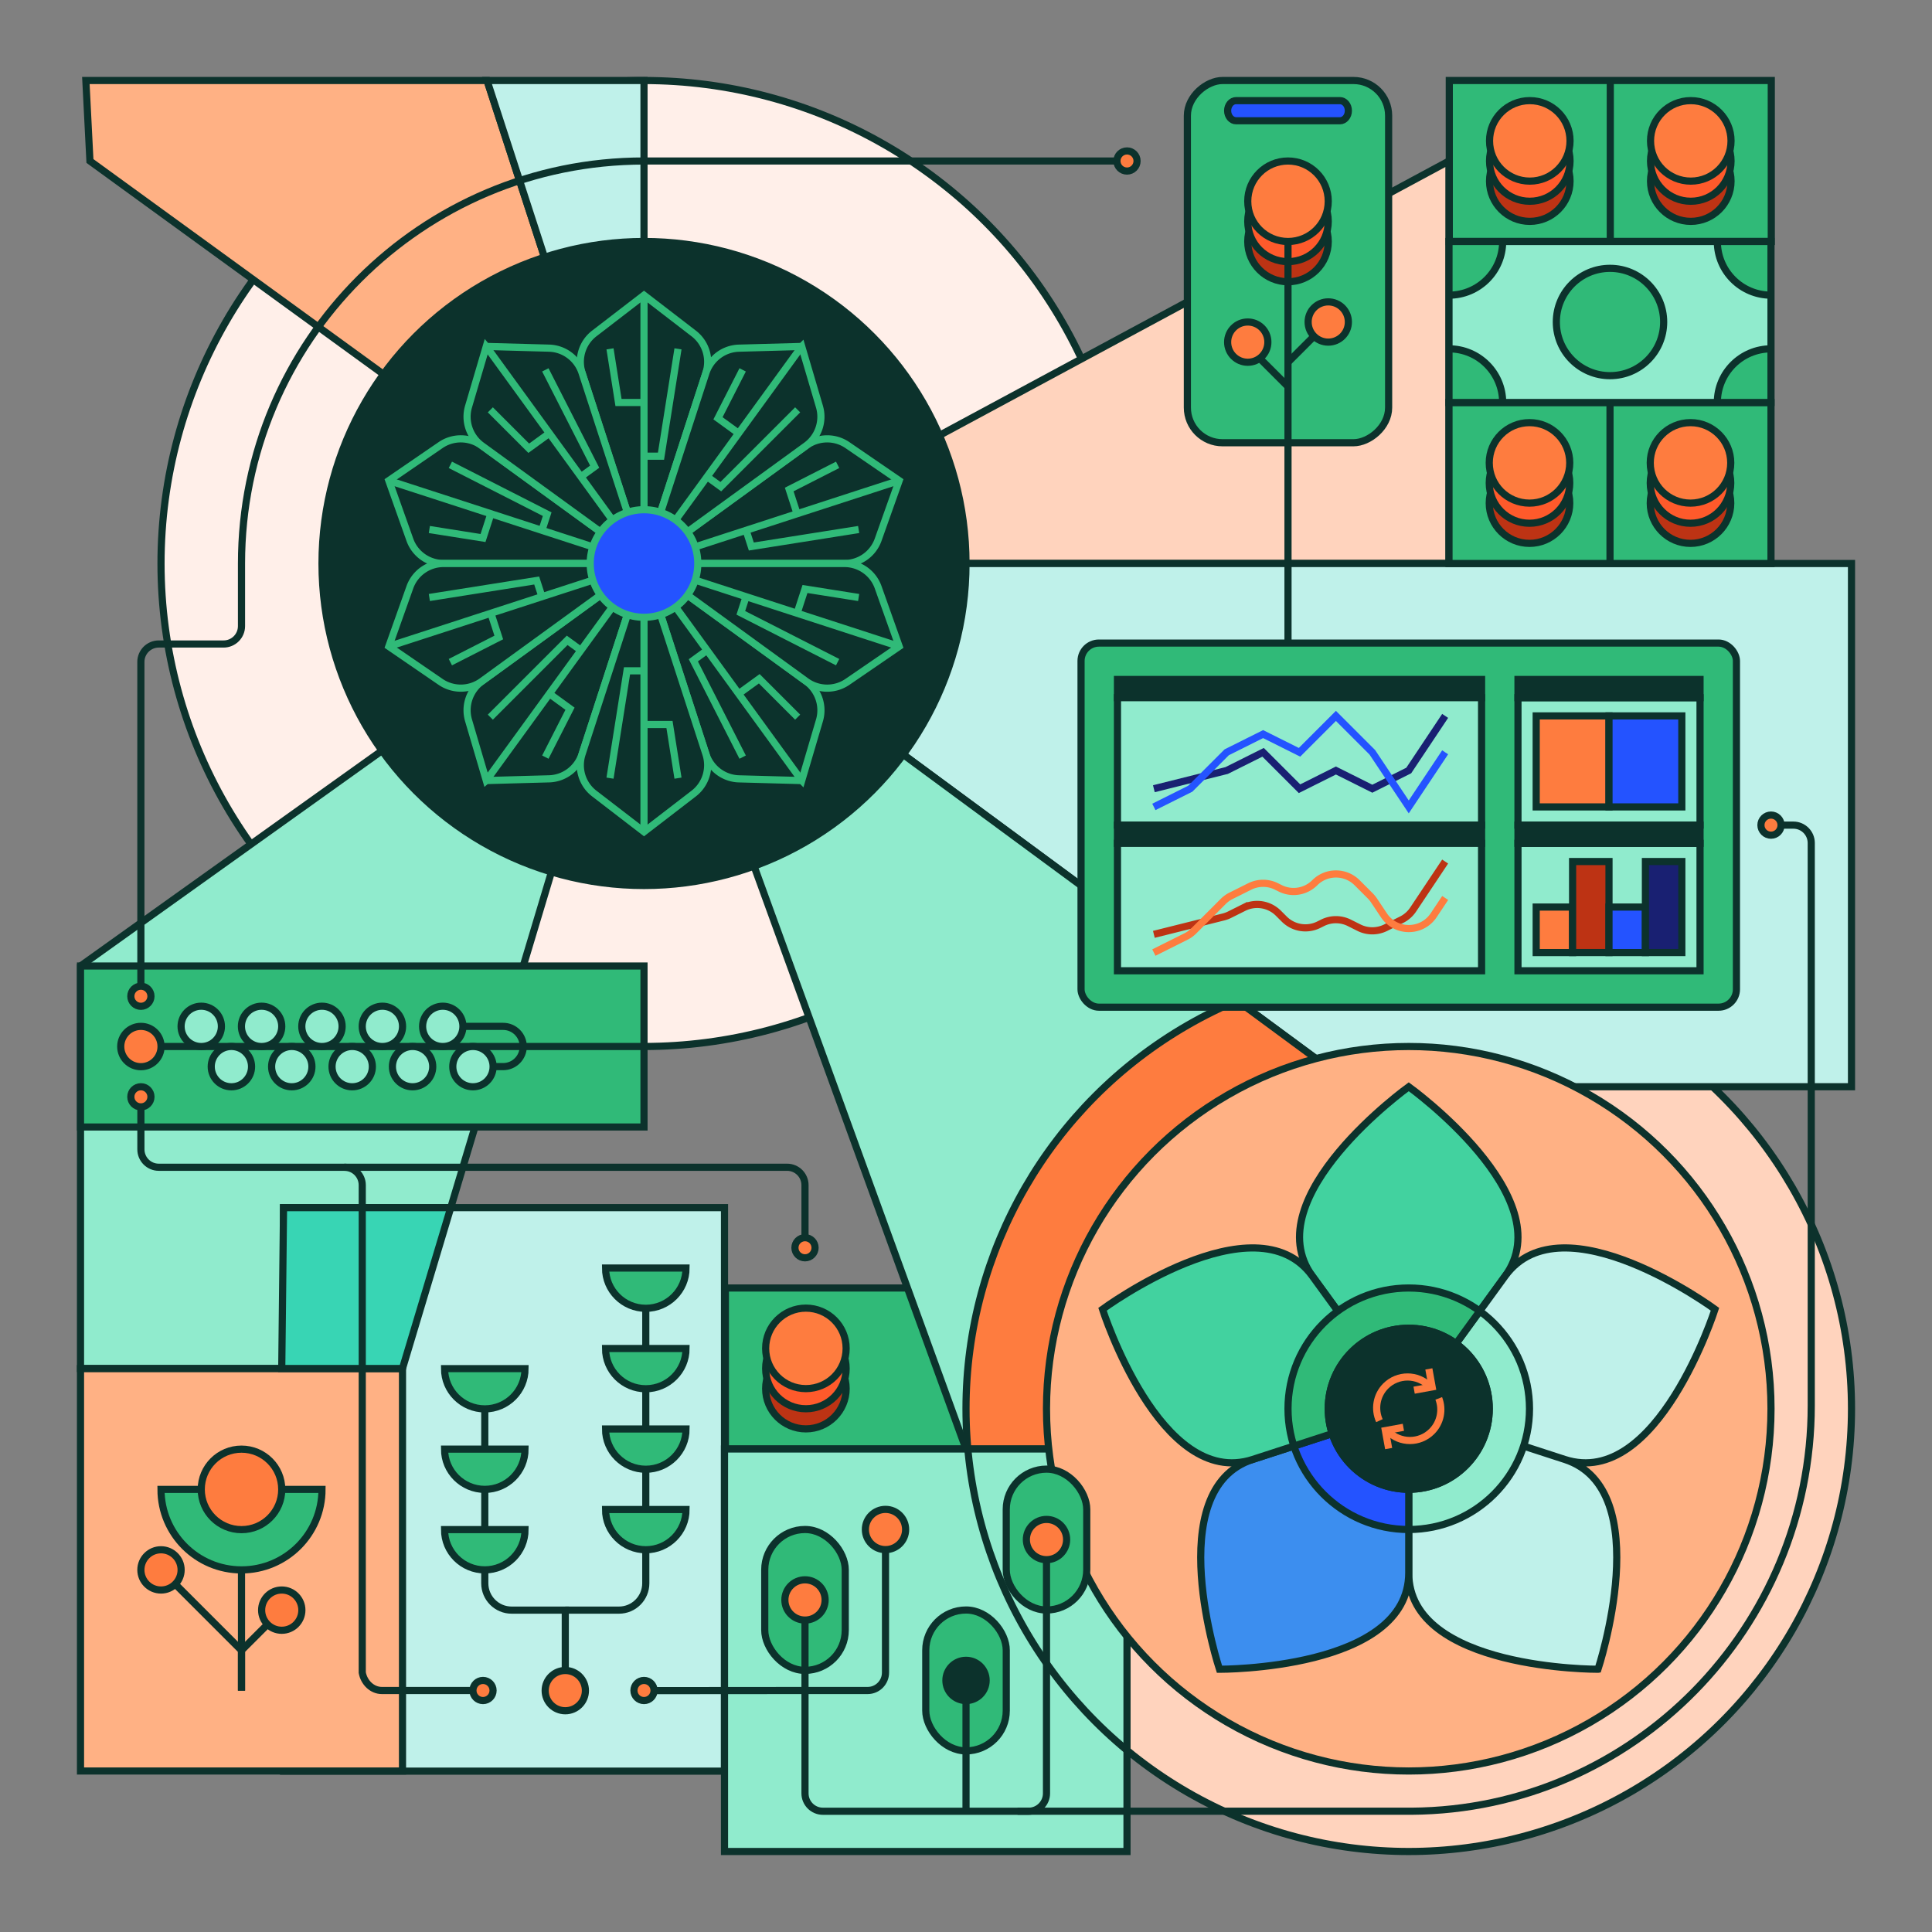 <svg xmlns="http://www.w3.org/2000/svg" viewBox="0 0 1080 1080"><rect x="0" y="0" width="1080" height="1080" fill="#808080" stroke="none"/><defs><clipPath id="clippath"><path d="m360 315 180 495h247.5V630L360 315" class="cls-9"/></clipPath><clipPath id="clippath-3"><path d="M405 809.99h225V1035H405z" class="cls-9"/></clipPath><clipPath id="clippath-6"><path d="M787.5 720c-37.28 0-67.5 30.22-67.5 67.5s30.22 67.5 67.5 67.5 67.5-30.22 67.5-67.5-30.22-67.5-67.5-67.5Zm0 112.5c-24.85 0-45-20.15-45-45s20.15-45 45-45 45 20.15 45 45-20.15 45-45 45Z" class="cls-13"/></clipPath><clipPath id="clippath-7"><path d="M810 135h180v90H810z" class="cls-9"/></clipPath><style>.cls-10,.cls-12,.cls-13,.cls-15,.cls-16,.cls-19,.cls-20,.cls-22,.cls-24,.cls-4,.cls-5,.cls-6,.cls-7,.cls-8,.cls-9{stroke-miterlimit:10;stroke-width:4px}.cls-10,.cls-12,.cls-20{fill:none}.cls-26,.cls-9{fill:#90ebcd}.cls-13,.cls-15,.cls-16,.cls-19,.cls-20,.cls-22,.cls-24,.cls-4,.cls-6,.cls-7,.cls-8,.cls-9{stroke:#0c322c}.cls-13,.cls-27{fill:#30ba78}.cls-4{fill:#bff1ea}.cls-10,.cls-5{stroke:#30ba78}.cls-19,.cls-5{fill:#0c322c}.cls-6{fill:#42d29f}.cls-7{fill:#fe7c3f}.cls-8{fill:#bd3314}.cls-12{stroke:#fe7c3f}.cls-15{fill:#ff5a2b}.cls-16{fill:#ffb184}.cls-22{fill:#2453ff}.cls-24{fill:#ffd3bd}</style></defs><g id="BG"><circle cx="360" cy="315" r="269.99" style="stroke-miterlimit:10;stroke-width:4px;fill:#ffefe9;stroke:#0c322c"/><path d="M360 315 272.26 45H48l2.28 45L360 315" class="cls-16"/><path d="M360 315V45h-87.74L360 315" class="cls-4"/><path d="M405.5 720h183.21v90H405.5z" class="cls-13"/><circle cx="787.5" cy="787.5" r="247.5" class="cls-24"/><path d="M360 315 225 765H45V540l315-225" class="cls-9"/><path d="M810 90 517.5 247.5V315H810z" class="cls-24"/><path d="M360 315h675v292.5H756.93L360 315" class="cls-4"/><path d="m360 315 180 495h247.5V630z" class="cls-26"/><circle cx="787.5" cy="787.5" r="247.5" class="cls-7" style="clip-path:url(#clippath)"/><path d="m360 315 180 495h247.5V630L360 315" class="cls-20"/><path d="M158.5 675.08H405v315H158.5z" style="fill:#bff1ea"/><path d="M158.5 675.08H405v315H158.5z" class="cls-20"/><path d="M45 765.08h180V990H45z" style="fill:#ffb184"/><path d="M45 765.08h180V990H45zM316 945.07v-45h-30c-8.28 0-15-6.72-15-15v-120" class="cls-20"/><path d="M293.5 855.07c0 12.43-10.07 22.5-22.5 22.5s-22.5-10.07-22.5-22.5zM293.5 810.07c0 12.43-10.07 22.5-22.5 22.5s-22.5-10.07-22.5-22.5zM293.5 765.07c0 12.43-10.07 22.5-22.5 22.5s-22.5-10.07-22.5-22.5z" class="cls-13"/><circle cx="316" cy="945.07" r="11.25" class="cls-7"/><path d="M316 900.07h30c8.28 0 15-6.72 15-15v-165" class="cls-20"/><path d="M383.5 843.82c0 12.43-10.07 22.5-22.5 22.5s-22.5-10.07-22.5-22.5zM383.5 798.82c0 12.43-10.07 22.5-22.5 22.5s-22.5-10.07-22.5-22.5zM383.5 753.82c0 12.43-10.07 22.5-22.5 22.5s-22.5-10.07-22.5-22.5zM383.5 708.85c0 12.43-10.07 22.5-22.5 22.5s-22.5-10.07-22.5-22.5zM45 630v-90h315v90zM90 832.58c0 24.85 20.15 45 45 45s45-20.15 45-45z" class="cls-13"/><circle cx="135" cy="832.58" r="22.5" class="cls-7"/><path d="M135 877.58v67.5" class="cls-7"/><path d="M135 945.08v-22.5l-45-45M135 945.08v-22.5l22.5-22.5" class="cls-20"/><circle cx="90" cy="877.58" r="11.25" class="cls-7"/><circle cx="157.5" cy="900.08" r="11.25" class="cls-7"/><path d="M405 809.99h225V1035H405z" class="cls-26"/><circle cx="787.5" cy="787.5" r="247.5" class="cls-9" style="clip-path:url(#clippath-3)"/><path d="M405 809.99h225V1035H405z" class="cls-20"/><path d="M810 225h90v90h-90zM810.16 45h90v90h-90zM900 225h90v90h-90zM900.16 45h90v90h-90z" class="cls-13"/><circle cx="360" cy="315" r="180" class="cls-19"/><circle cx="787.5" cy="787.5" r="202.5" class="cls-16"/><path d="M192.5 652.5H440c5.52 0 10 4.48 10 10v35M78.75 551.28V370c0-5.52 4.48-10 10-10H125c5.52 0 10-4.48 10-10v-35c0-124.26 100.74-225 225-225h270" class="cls-20"/></g><g id="Graphic"><path d="M157.5 765H225l26.97-89.9-93.47-.02z" style="stroke-miterlimit:10;stroke-width:4px;stroke:#0c322c;fill:#38d5b4"/><rect width="202.5" height="112.5" x="618.75" y="90" class="cls-27" rx="19.65" ry="19.65" transform="rotate(90 720 146.25)"/><rect width="202.5" height="112.5" x="618.75" y="90" class="cls-20" rx="19.65" ry="19.65" transform="rotate(90 720 146.25)"/><path d="M749.02 56.25h-58.04c-2.61 0-4.73 2.52-4.73 5.63s2.12 5.63 4.73 5.63h58.04c2.61 0 4.73-2.52 4.73-5.63s-2.12-5.63-4.73-5.63Z" class="cls-22"/><rect width="366.37" height="203.54" x="604.31" y="359.48" class="cls-27" rx="10" ry="10"/><rect width="366.37" height="203.54" x="604.31" y="359.48" class="cls-20" rx="10" ry="10"/><path d="M624.67 379.83h203.54v10.18H624.67z" class="cls-19"/><path d="M624.67 390.01h203.54v71.24H624.67z" class="cls-9"/><path d="M624.67 461.25h203.54v10.18H624.67z" class="cls-19"/><path d="M624.67 471.43h203.54v71.24H624.67zM848.56 390.01h101.77v71.24H848.56z" class="cls-9"/><path d="M848.56 379.83h101.77v10.18H848.56z" class="cls-19"/><path d="M848.56 471.43h101.77v71.24H848.56z" class="cls-9"/><path d="M848.56 461.25h101.77v10.18H848.56z" class="cls-19"/><path d="m645.02 440.9 40.71-10.18 20.35-10.18 20.36 20.36 20.35-10.18 20.35 10.18 20.36-10.18 20.35-30.53" style="stroke-miterlimit:10;stroke-width:4px;fill:none;stroke:#192072"/><path d="m645.02 451.07 20.35-10.17 20.36-20.36 20.35-10.17 20.36 10.17 20.35-20.35 20.35 20.35 20.36 30.53 20.35-30.53" style="stroke-miterlimit:10;stroke-width:4px;fill:none;stroke:#2453ff"/><path d="m645.02 522.31 38.93-9.73c1.18-.3 2.33-.72 3.42-1.27l7.93-3.96a16.73 16.73 0 0 1 19.31 3.13l3.3 3.3a16.73 16.73 0 0 0 19.31 3.13l2.09-1.04a16.75 16.75 0 0 1 14.96 0l5.39 2.7a16.75 16.75 0 0 0 14.96 0l8.9-4.45c2.6-1.3 4.82-3.26 6.44-5.68l17.89-26.83" style="stroke:#bd3314;stroke-miterlimit:10;stroke-width:4px;fill:none"/><path d="m645.02 532.49 17.93-8.96c1.61-.8 3.08-1.86 4.35-3.13l16.51-16.51c1.27-1.27 2.74-2.33 4.35-3.13l10.45-5.22a16.75 16.75 0 0 1 14.96 0l2.09 1.04a16.73 16.73 0 0 0 19.31-3.13c6.53-6.53 17.12-6.53 23.66 0l7.35 7.35c.78.78 1.48 1.63 2.09 2.55l5.52 8.27c6.62 9.93 21.22 9.93 27.84 0l6.44-9.65" class="cls-12"/><path d="M858.74 507.05h20.35v25.44h-20.35z" class="cls-7"/><path d="M879.09 481.6h20.35v50.88h-20.35z" class="cls-8"/><path d="M899.44 507.05h20.35v25.44h-20.35z" class="cls-22"/><path d="M919.8 481.6h20.35v50.88H919.8z" style="stroke-miterlimit:10;stroke-width:4px;stroke:#0c322c;fill:#192072"/><path d="M858.74 400.19h40.71v50.88h-40.71z" class="cls-7"/><path d="M899.44 400.19h40.71v50.88h-40.71z" class="cls-22"/><path d="M787.5 607.5s-85.91 61.75-53.91 105.8l53.91 74.2 53.91-74.2c32-44.05-53.91-105.8-53.91-105.8Z" class="cls-6"/><path d="M958.69 731.88s-85.28-62.62-117.28-18.58l-53.91 74.2 87.23 28.34c51.78 16.82 83.96-83.96 83.96-83.96ZM893.3 933.12s33.2-100.46-18.58-117.28l-87.23-28.34v91.71c0 54.44 105.8 53.91 105.8 53.91Z" class="cls-4"/><path d="M681.7 933.12s105.8.54 105.8-53.91V787.5l-87.23 28.34c-51.78 16.82-18.58 117.28-18.58 117.28Z" style="stroke-miterlimit:10;stroke-width:4px;stroke:#0c322c;fill:#3c8eef"/><path d="M616.31 731.88s32.18 100.79 83.96 83.96l87.23-28.34-53.91-74.2c-32-44.05-117.28 18.58-117.28 18.58Z" class="cls-6"/><path d="M787.5 720c-37.28 0-67.5 30.22-67.5 67.5s30.22 67.5 67.5 67.5 67.5-30.22 67.5-67.5-30.22-67.5-67.5-67.5m0 112.5c-24.85 0-45-20.15-45-45s20.15-45 45-45 45 20.15 45 45-20.15 45-45 45" class="cls-27"/><g style="clip-path:url(#clippath-6)"><path d="M958.69 731.88c-20.21-62.19-40.41-124.38-40.41-124.38l-130.78 180v222.49s52.9-38.43 105.8-76.87l105.8-76.87s-20.21-62.19-40.41-124.38Z" class="cls-9"/><path d="M681.7 933.12c52.9 38.43 105.8 76.87 105.8 76.87V787.5l-211.6 68.75s52.9 38.43 105.8 76.87Z" class="cls-22"/><path d="M787.5 607.5H656.72s-20.21 62.19-40.41 124.38-40.41 124.38-40.41 124.38l211.6-68.75 130.78-180H787.5Z" class="cls-13"/></g><path d="M787.5 720c-37.28 0-67.5 30.22-67.5 67.5s30.22 67.5 67.5 67.5 67.5-30.22 67.5-67.5-30.22-67.5-67.5-67.5Zm0 112.5c-24.85 0-45-20.15-45-45s20.15-45 45-45 45 20.15 45 45-20.15 45-45 45Z" class="cls-20"/><circle cx="787.5" cy="787.5" r="45" class="cls-19"/><path d="m790.5 777.12 10.06-1.83-1.82-10.06" class="cls-12"/><path d="M771.1 794.16c-2.89-6.37-1.71-14.12 3.52-19.36 6.75-6.75 17.69-6.75 24.43 0M784.5 797.88l-10.06 1.83 1.82 10.05" class="cls-12"/><path d="M804.27 781.71c2.4 6.19 1.11 13.49-3.89 18.48-6.75 6.75-17.69 6.75-24.43 0" class="cls-12"/><path d="M270 945h-56.5c-5.52 0-10-4.48-11-10V662.5c0-5.52-4.48-10-10-10H88.76c-5.52 0-10-4.48-10-10v-22.69" class="cls-20"/><circle cx="78.76" cy="613.13" r="5.63" class="cls-7"/><circle cx="78.76" cy="556.91" r="5.63" class="cls-7"/><circle cx="630" cy="90" r="5.63" class="cls-7"/><circle cx="450" cy="697.5" r="5.63" class="cls-7"/><circle cx="270" cy="945" r="5.63" class="cls-7"/><circle cx="450.5" cy="776.25" r="22.5" class="cls-8"/><circle cx="450.5" cy="765" r="22.5" class="cls-15"/><circle cx="450.5" cy="753.75" r="22.5" class="cls-7"/><circle cx="855" cy="281.25" r="22.5" class="cls-8"/><circle cx="855" cy="270" r="22.5" class="cls-15"/><circle cx="855" cy="258.75" r="22.5" class="cls-7"/><circle cx="855.16" cy="101.25" r="22.5" class="cls-8"/><circle cx="855.16" cy="90" r="22.5" class="cls-15"/><circle cx="855.16" cy="78.75" r="22.5" class="cls-7"/><circle cx="945" cy="281.25" r="22.5" class="cls-8"/><circle cx="945" cy="270" r="22.5" class="cls-15"/><circle cx="945" cy="258.75" r="22.5" class="cls-7"/><circle cx="945.16" cy="101.25" r="22.5" class="cls-8"/><circle cx="945.16" cy="90" r="22.5" class="cls-15"/><circle cx="945.16" cy="78.75" r="22.5" class="cls-7"/><circle cx="720" cy="135" r="22.5" class="cls-8"/><circle cx="720" cy="123.75" r="22.5" class="cls-15"/><circle cx="720" cy="112.5" r="22.5" class="cls-7"/><path d="M810 135h180v90H810z" class="cls-26"/><g style="clip-path:url(#clippath-7)"><path d="M990 165c-16.57 0-30-13.43-30-30s13.43-30 30-30 30 13.43 30 30-13.43 30-30 30Zm30 60c0-16.57-13.43-30-30-30s-30 13.43-30 30 13.43 30 30 30 30-13.43 30-30Zm-180-90c0-16.57-13.43-30-30-30s-30 13.43-30 30 13.43 30 30 30 30-13.43 30-30Zm0 90c0-16.57-13.43-30-30-30s-30 13.43-30 30 13.43 30 30 30 30-13.43 30-30Z" class="cls-13"/><circle cx="900" cy="180" r="30" class="cls-13"/></g><path d="M810 135h180v90H810z" class="cls-20"/><rect width="45" height="78.75" x="427.5" y="855" class="cls-13" rx="22.5" ry="22.5"/><circle cx="450" cy="894.38" r="11.25" class="cls-7"/><circle cx="495" cy="855" r="11.25" class="cls-7"/><rect width="45" height="78.75" x="517.51" y="900" class="cls-13" rx="22.5" ry="22.5"/><circle cx="540.01" cy="939.37" r="11.25" class="cls-19"/><rect width="45" height="78.75" x="562.5" y="821.25" class="cls-13" rx="22.5" ry="22.5"/><circle cx="585" cy="860.62" r="11.25" class="cls-7"/><path d="M540.01 939.37v73.13M495 866.25V935c0 5.52-4.48 10-10 10h-35" class="cls-20"/><path d="M450 905.63v96.87c0 5.52 4.48 10 10 10h115c5.52 0 10-4.48 10-10V871.87" class="cls-20"/><path d="M720 135v225" style="stroke-miterlimit:10;stroke-width:4px;stroke:#0c322c;fill:#c0efde"/><path d="M742.5 180 720 202.5M697.5 193.62l22.5 22.5" class="cls-7"/><circle cx="742.5" cy="180" r="11.25" class="cls-7"/><circle cx="697.5" cy="191.25" r="11.25" class="cls-7"/><path d="m360 165.02 27.8 21.39a19.98 19.98 0 0 1 6.82 22.03L360 315l-34.62-106.56c-2.61-8.05.12-16.87 6.82-22.03zM217.36 268.65l28.93-19.83a19.99 19.99 0 0 1 23.06.32L360 315H247.95c-8.46 0-16.01-5.32-18.84-13.3zM271.84 436.34l-9.92-33.65c-2.39-8.12.58-16.86 7.43-21.83L360 315l-34.62 106.56a19.98 19.98 0 0 1-18.47 13.81l-35.06.96ZM448.16 436.34l-35.06-.96a19.99 19.99 0 0 1-18.47-13.81l-34.62-106.56 90.65 65.86a19.99 19.99 0 0 1 7.43 21.83l-9.92 33.65ZM502.64 268.65l-11.75 33.05a20 20 0 0 1-18.84 13.3H360l90.65-65.86a20.01 20.01 0 0 1 23.06-.32z" class="cls-5"/><path d="m271.84 193.66 35.06.96c8.46.23 15.85 5.76 18.47 13.81l34.62 106.56-90.65-65.86a19.99 19.99 0 0 1-7.43-21.83l9.92-33.65ZM217.36 361.35l11.75-33.05a20 20 0 0 1 18.84-13.3H360l-90.65 65.86a20.01 20.01 0 0 1-23.06.32zM360 464.98l-27.8-21.39a19.98 19.98 0 0 1-6.82-22.03L360 315l34.62 106.56c2.61 8.05-.12 16.87-6.82 22.03zM502.64 361.35l-28.93 19.83a19.99 19.99 0 0 1-23.06-.32L360 315h112.05c8.46 0 16.01 5.32 18.84 13.3zM448.16 193.66l9.92 33.65c2.39 8.12-.58 16.86-7.43 21.83L360 315l34.62-106.56a19.98 19.98 0 0 1 18.47-13.81l35.06-.96Z" class="cls-5"/><path d="m341 195.01 4.75 30H360M379 195.01l-9.5 60H360M360 165.02V315M274.1 229.1l21.47 21.47 11.54-8.37M304.85 206.76l27.57 54.12-7.68 5.59M271.84 193.66 360 315M240.01 296l30 4.75 4.4-13.56M251.76 259.85l54.12 27.57-2.94 9.04M217.36 268.65 360 315M251.76 370.15l27.06-13.79-4.4-13.55M240.01 334l60-9.5 2.93 9.04M217.36 361.35 360 315M304.85 423.24l13.79-27.06-11.53-8.38M274.1 400.9l42.95-42.95 7.69 5.59M271.84 436.34 360 315M379 434.99l-4.75-30H360M341 434.99l9.5-60h9.5M360 464.98V315M445.9 400.9l-21.47-21.47-11.54 8.37M415.15 423.24l-27.57-54.12 7.68-5.59M448.16 436.34 360 315M479.99 334l-30-4.75-4.41 13.56M468.24 370.15l-54.12-27.57 2.94-9.04M502.64 361.35 360 315M468.24 259.85l-27.06 13.79 4.4 13.55M479.99 296l-60 9.5-2.93-9.04M502.64 268.65 360 315M415.15 206.76l-13.79 27.06 11.53 8.38M445.9 229.1l-42.95 42.95-7.69-5.59M448.16 193.66 360 315" class="cls-10"/><circle cx="360" cy="315" r="30.07" style="stroke-miterlimit:10;stroke-width:4px;stroke:#30ba78;fill:#2453ff"/><path d="M90 585h270" class="cls-20"/><circle cx="146.23" cy="573.75" r="11.27" class="cls-9"/><circle cx="112.5" cy="573.75" r="11.27" class="cls-9"/><circle cx="78.76" cy="585.02" r="11.27" class="cls-7"/><circle cx="179.98" cy="573.75" r="11.27" class="cls-9"/><circle cx="213.76" cy="573.75" r="11.27" class="cls-9"/><circle cx="247.51" cy="573.75" r="11.27" class="cls-9"/><circle cx="129.35" cy="596.25" r="11.27" class="cls-9"/><circle cx="163.1" cy="596.25" r="11.27" class="cls-9"/><circle cx="196.88" cy="596.25" r="11.27" class="cls-9"/><circle cx="230.63" cy="596.25" r="11.27" class="cls-9"/><circle cx="264.38" cy="596.25" r="11.27" class="cls-9"/><path d="M258.77 573.75h22.49c6.2 0 11.23 5.03 11.23 11.23v.03c0 6.2-5.03 11.23-11.23 11.23h-5.62M990 461.25h12.5c5.52 0 10 4.48 10 10v314.49c0 123.93-99.48 225.9-223.42 226.75H568.82M450 945l-90 .07" class="cls-20"/><circle cx="360" cy="945" r="5.63" class="cls-7"/><circle cx="990" cy="461.25" r="5.63" class="cls-7"/></g></svg>